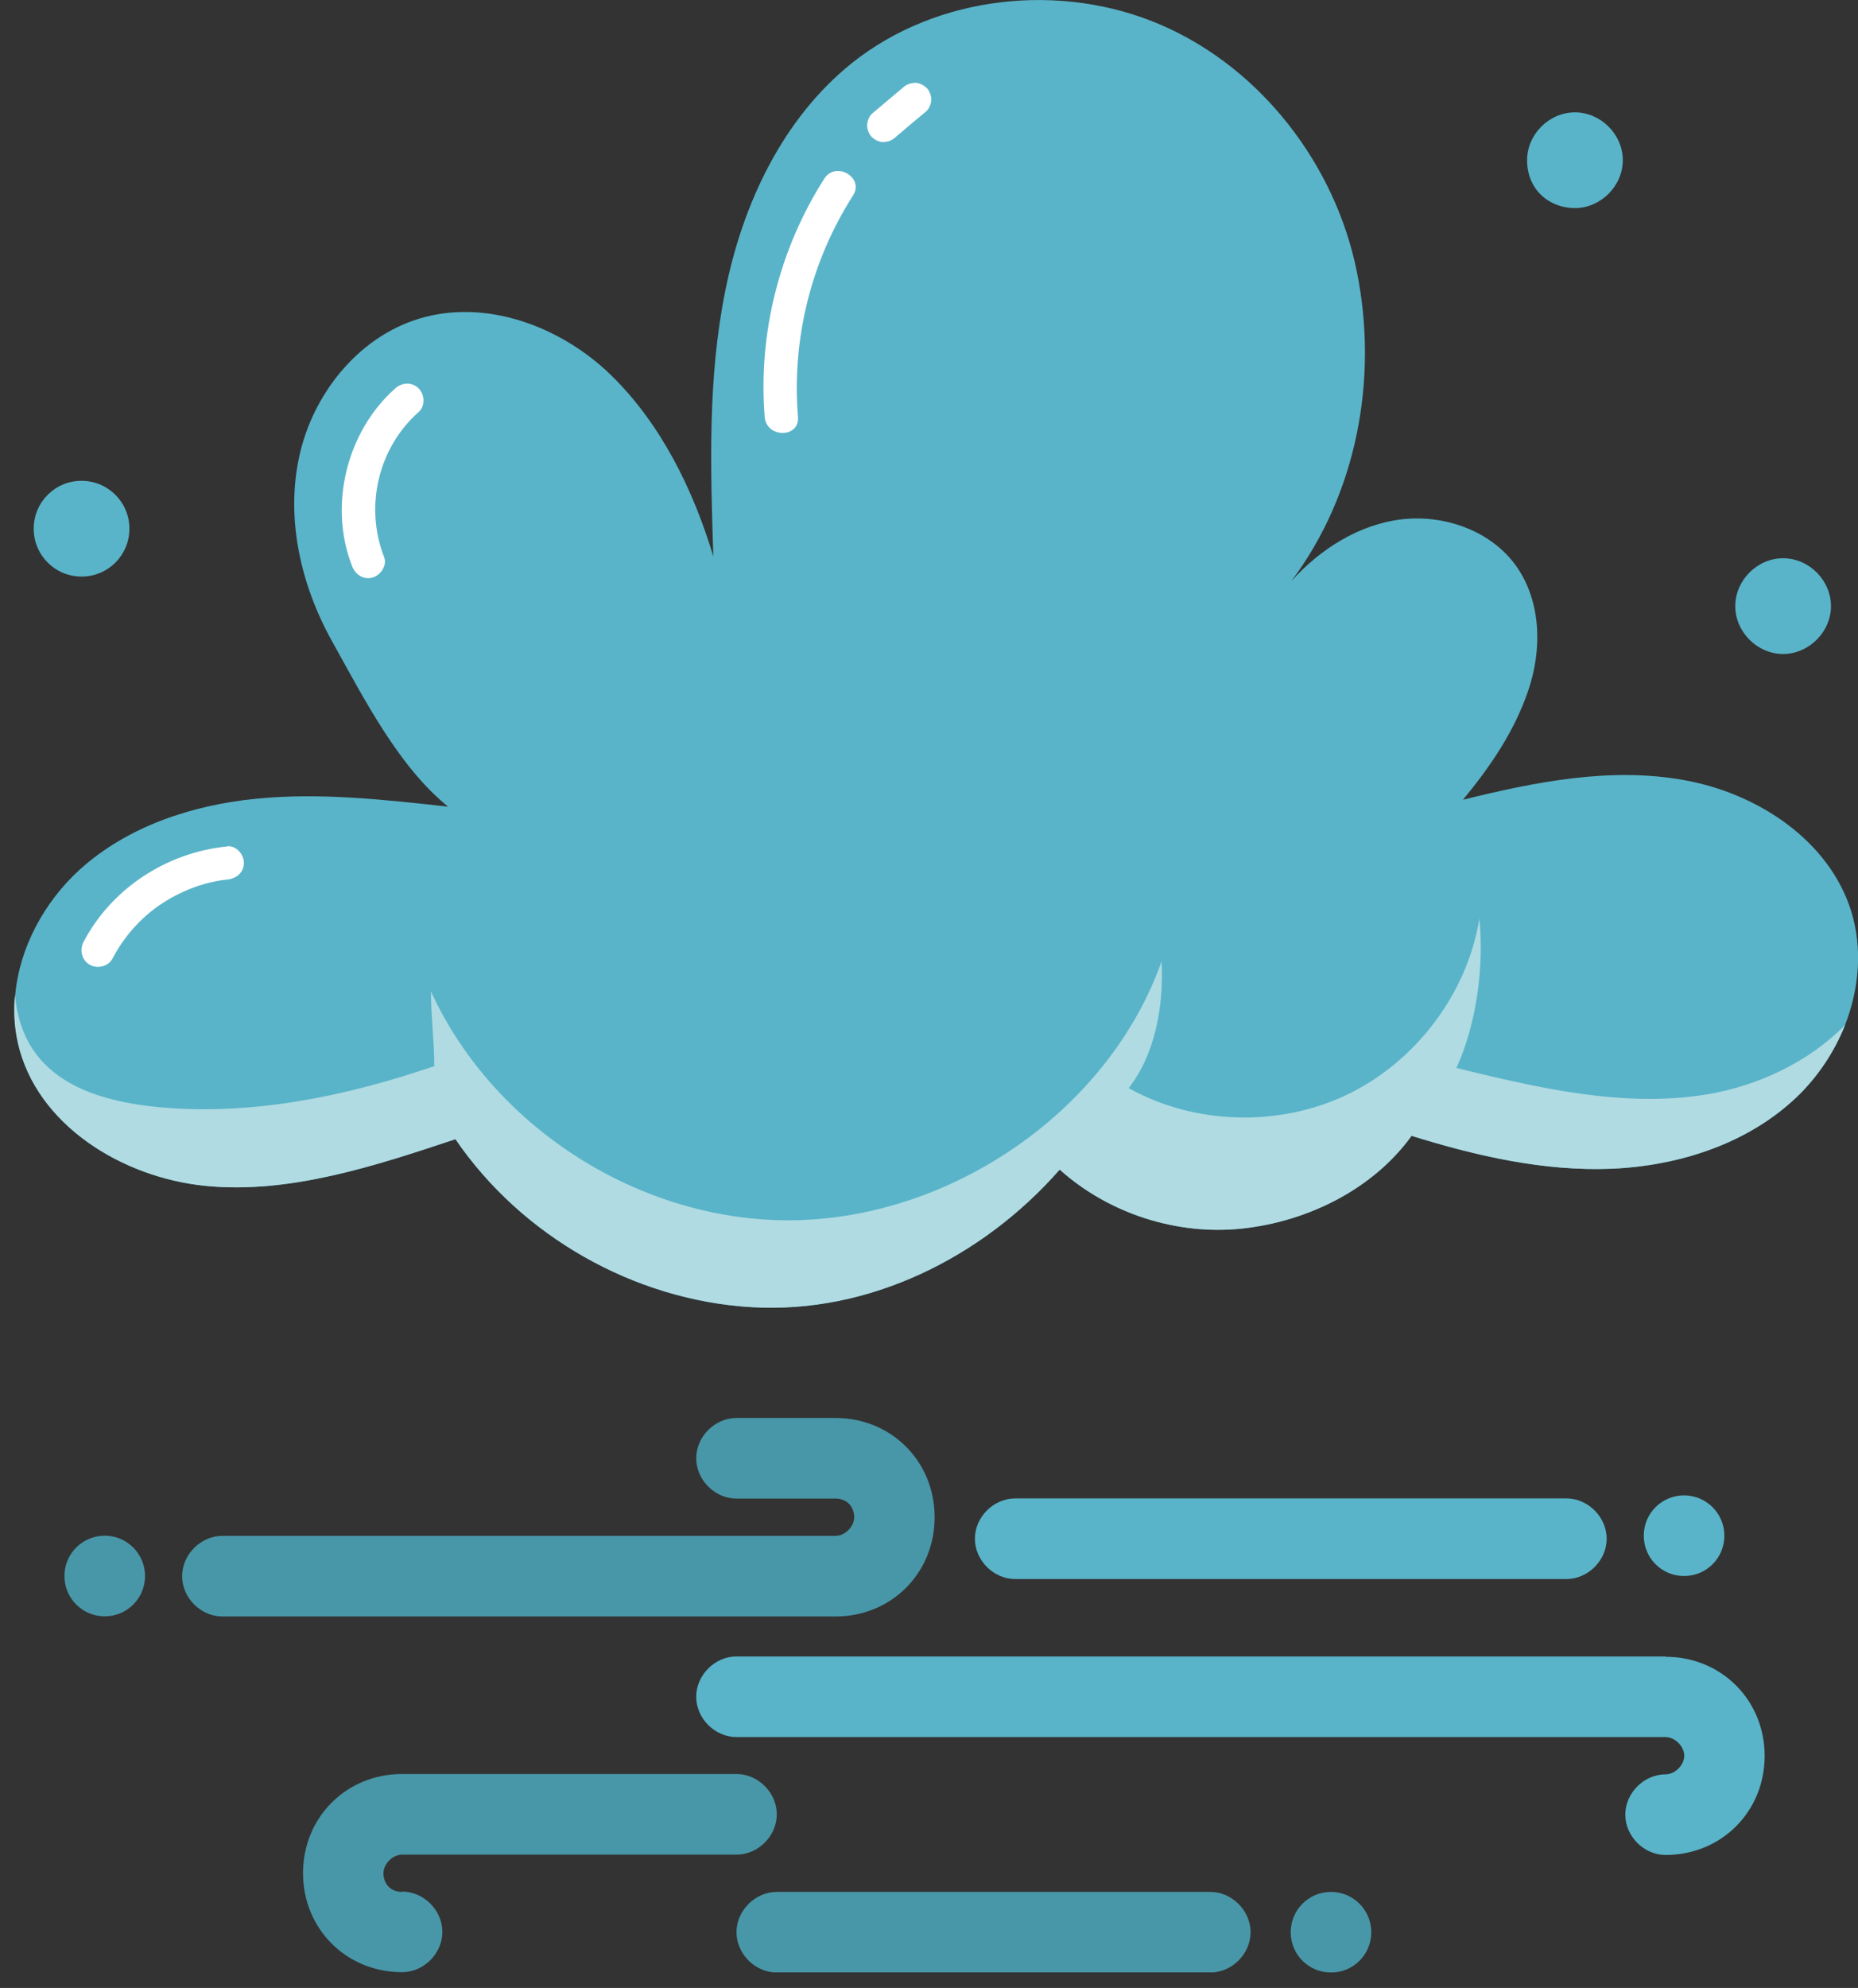 <svg width="115" height="123" viewBox="0 0 115 123" fill="none" xmlns="http://www.w3.org/2000/svg">
<rect x="0" y="0" width="115" height="123" fill="#333333" stroke="none"/>
<g clip-path="url(#clip0_56_1140)">
<path d="M1.11 64.541C2.264 69.602 7.563 72.865 12.728 73.374C17.913 73.893 23.254 72.127 28.19 70.485C32.284 76.481 39.236 80.44 46.489 80.876C53.722 81.323 60.798 77.832 65.589 72.366C68.623 75.088 72.842 76.45 76.895 76.013C80.947 75.577 84.979 73.582 87.369 70.277C91.38 71.524 95.547 72.48 99.735 72.314C103.923 72.137 108.183 70.766 111.218 67.866C112.506 66.63 113.535 65.092 114.2 63.419C115.073 61.174 115.291 58.701 114.584 56.394C113.213 51.988 108.776 49.079 104.235 48.268C99.694 47.447 95.038 48.372 90.549 49.484C92.253 47.416 93.718 45.276 94.581 42.75C95.454 40.225 95.402 37.243 93.864 35.05C92.316 32.858 89.448 31.829 86.777 32.13C84.127 32.442 81.706 33.97 79.919 35.965C83.982 30.561 85.322 23.433 83.982 16.813C82.652 10.204 78.069 4.229 71.876 1.548C65.682 -1.133 58.014 -0.312 52.735 3.897C48.453 7.326 45.959 12.615 44.889 18.008C43.798 23.381 43.975 28.93 44.151 34.427C42.904 30.281 40.899 26.207 37.802 23.194C34.706 20.191 30.061 18.455 25.925 19.723C22.142 20.876 19.337 24.42 18.516 28.275C17.674 32.151 18.64 36.256 20.573 39.716C22.506 43.176 24.657 47.426 27.733 49.91C23.774 49.474 19.784 49.027 15.835 49.422C11.876 49.816 7.885 51.136 4.934 53.807C2.742 55.802 1.204 58.639 0.944 61.548C0.85 62.556 0.902 63.564 1.131 64.552L1.11 64.541Z" fill="#59B4C9"/>
<g style="mix-blend-mode:multiply">
<path d="M1.11 64.541C2.264 69.602 7.563 72.865 12.728 73.374C17.913 73.893 23.254 72.127 28.19 70.485C32.284 76.481 39.236 80.44 46.489 80.876C53.722 81.323 60.798 77.832 65.589 72.366C68.623 75.088 72.842 76.45 76.895 76.013C80.947 75.577 84.979 73.582 87.369 70.277C91.38 71.524 95.547 72.48 99.735 72.314C103.923 72.137 108.183 70.765 111.218 67.866C112.506 66.63 113.535 65.092 114.2 63.419C111.966 65.705 108.796 67.201 105.606 67.721C100.452 68.552 95.215 67.316 90.144 66.079C91.391 63.346 91.858 59.834 91.567 56.831C90.819 61.465 87.65 65.663 83.421 67.71C79.191 69.747 73.964 69.612 69.86 67.326C71.533 65.165 72.032 62.193 71.897 59.48C68.696 68.51 59.354 75.057 49.773 75.483C40.213 75.909 30.663 70.059 26.673 61.34C26.673 62.91 26.881 64.385 26.881 65.965C21.498 67.804 15.793 68.999 10.13 68.531C7.096 68.272 3.781 67.502 2.066 64.977C1.37 63.949 1.037 62.775 0.923 61.548C0.83 62.556 0.882 63.564 1.11 64.551V64.541Z" fill="#B0DBE2"/>
</g>
<path d="M51.02 11.056C48.235 15.41 46.916 20.648 47.331 25.802C47.435 27.111 49.493 27.122 49.389 25.802C49.004 20.97 50.189 16.179 52.797 12.096C53.514 10.973 51.727 9.945 51.02 11.056Z" fill="white"/>
<path d="M57.338 5.424C57.141 5.248 56.881 5.113 56.611 5.123L56.341 5.165C56.164 5.217 56.019 5.3 55.883 5.424L53.971 7.035C53.784 7.201 53.67 7.523 53.67 7.762C53.67 8.001 53.784 8.313 53.971 8.49C54.169 8.666 54.429 8.802 54.699 8.791L54.969 8.75C55.146 8.698 55.291 8.615 55.426 8.49C56.06 7.949 56.694 7.409 57.338 6.879C57.525 6.713 57.64 6.391 57.64 6.152C57.64 5.913 57.525 5.601 57.338 5.424Z" fill="white"/>
<path d="M25.915 24.035C25.499 23.62 24.875 23.661 24.46 24.035C21.457 26.695 20.324 31.278 21.789 35.019C21.987 35.538 22.475 35.892 23.057 35.736C23.545 35.601 23.982 34.988 23.774 34.468C22.558 31.351 23.4 27.714 25.915 25.49C26.33 25.126 26.289 24.409 25.915 24.035Z" fill="white"/>
<path d="M14.068 52.373C10.348 52.736 6.919 54.95 5.173 58.275C4.913 58.763 5.049 59.397 5.547 59.688C6.015 59.958 6.701 59.813 6.961 59.314C7.667 57.963 8.686 56.81 9.912 55.978C11.169 55.126 12.655 54.565 14.068 54.42C14.619 54.368 15.097 53.983 15.097 53.391C15.097 52.871 14.629 52.31 14.068 52.362V52.373Z" fill="white"/>
<path d="M97.48 12.875C99.07 12.875 100.442 11.514 100.442 9.913C100.442 8.313 99.08 6.952 97.48 6.952C95.88 6.952 94.519 8.313 94.519 9.913C94.519 11.732 95.88 12.875 97.48 12.875Z" fill="#59B4C9"/>
<path d="M110.365 40.464C111.955 40.464 113.327 39.103 113.327 37.503C113.327 35.902 111.966 34.541 110.365 34.541C108.765 34.541 107.404 35.902 107.404 37.503C107.404 39.103 108.765 40.464 110.365 40.464Z" fill="#59B4C9"/>
<path d="M104.235 92.525C105.606 92.525 106.729 93.637 106.729 95.019C106.729 96.401 105.617 97.513 104.235 97.513C102.853 97.513 101.741 96.401 101.741 95.019C101.741 93.637 102.853 92.525 104.235 92.525Z" fill="#59B4C9"/>
<path d="M62.835 92.712C61.495 92.712 60.341 93.866 60.341 95.206C60.341 96.547 61.495 97.7 62.835 97.7H96.95C98.291 97.7 99.444 96.547 99.444 95.206C99.444 93.866 98.291 92.712 96.95 92.712H62.835Z" fill="#59B4C9"/>
<path d="M82.381 117.059C83.753 117.059 84.875 118.171 84.875 119.553C84.875 120.935 83.763 122.047 82.381 122.047C80.999 122.047 79.888 120.935 79.888 119.553C79.888 118.171 80.999 117.059 82.381 117.059Z" fill="#4897A8"/>
<path d="M24.886 117.059C24.117 117.059 23.732 116.488 23.732 115.906C23.732 115.324 24.304 114.752 24.886 114.752H45.586C46.926 114.752 48.079 113.599 48.079 112.258C48.079 110.918 46.926 109.764 45.586 109.764H24.886C21.436 109.764 18.755 112.445 18.755 115.895C18.755 119.345 21.436 122.026 24.886 122.026C26.226 122.026 27.38 120.873 27.38 119.532C27.38 118.192 26.226 117.038 24.886 117.038V117.059Z" fill="#4897A8"/>
<path d="M5.049 29.75C6.68 29.75 8.01 31.07 8.01 32.712C8.01 34.354 6.69 35.674 5.049 35.674C3.407 35.674 2.087 34.354 2.087 32.712C2.087 31.07 3.407 29.75 5.049 29.75Z" fill="#59B4C9"/>
<path d="M6.483 95.019C7.854 95.019 8.977 96.131 8.977 97.513C8.977 98.895 7.865 100.007 6.483 100.007C5.101 100.007 3.989 98.895 3.989 97.513C3.989 96.131 5.101 95.019 6.483 95.019Z" fill="#4897A8"/>
<path d="M103.091 102.49H45.585C44.245 102.49 43.091 103.644 43.091 104.984C43.091 106.325 44.245 107.478 45.585 107.478H103.091C103.663 107.478 104.245 108.05 104.245 108.632C104.245 109.214 103.673 109.785 103.091 109.785C101.751 109.785 100.597 110.939 100.597 112.279C100.597 113.62 101.751 114.773 103.091 114.773C106.541 114.773 109.222 112.092 109.222 108.642C109.222 105.192 106.541 102.511 103.091 102.511V102.49Z" fill="#59B4C9"/>
<path d="M74.91 117.059H48.079C46.739 117.059 45.585 118.213 45.585 119.553C45.585 120.894 46.739 122.047 48.079 122.047H74.91C76.251 122.047 77.404 120.894 77.404 119.553C77.404 118.213 76.251 117.059 74.91 117.059Z" fill="#4897A8"/>
<path d="M57.847 93.866C57.847 90.416 55.166 87.735 51.716 87.735H45.585C44.245 87.735 43.092 88.888 43.092 90.229C43.092 91.569 44.245 92.722 45.585 92.722H51.716C52.485 92.722 52.87 93.294 52.87 93.876C52.87 94.458 52.298 95.029 51.716 95.029H13.767C12.426 95.029 11.273 96.183 11.273 97.523C11.273 98.864 12.426 100.017 13.767 100.017H51.716C55.166 100.017 57.847 97.336 57.847 93.886V93.866Z" fill="#4897A8"/>
</g>
<defs>
<clipPath id="clip0_56_1140">
<rect width="114.129" height="122.037" fill="white" transform="translate(0.871)"/>
</clipPath>
</defs>
</svg>

